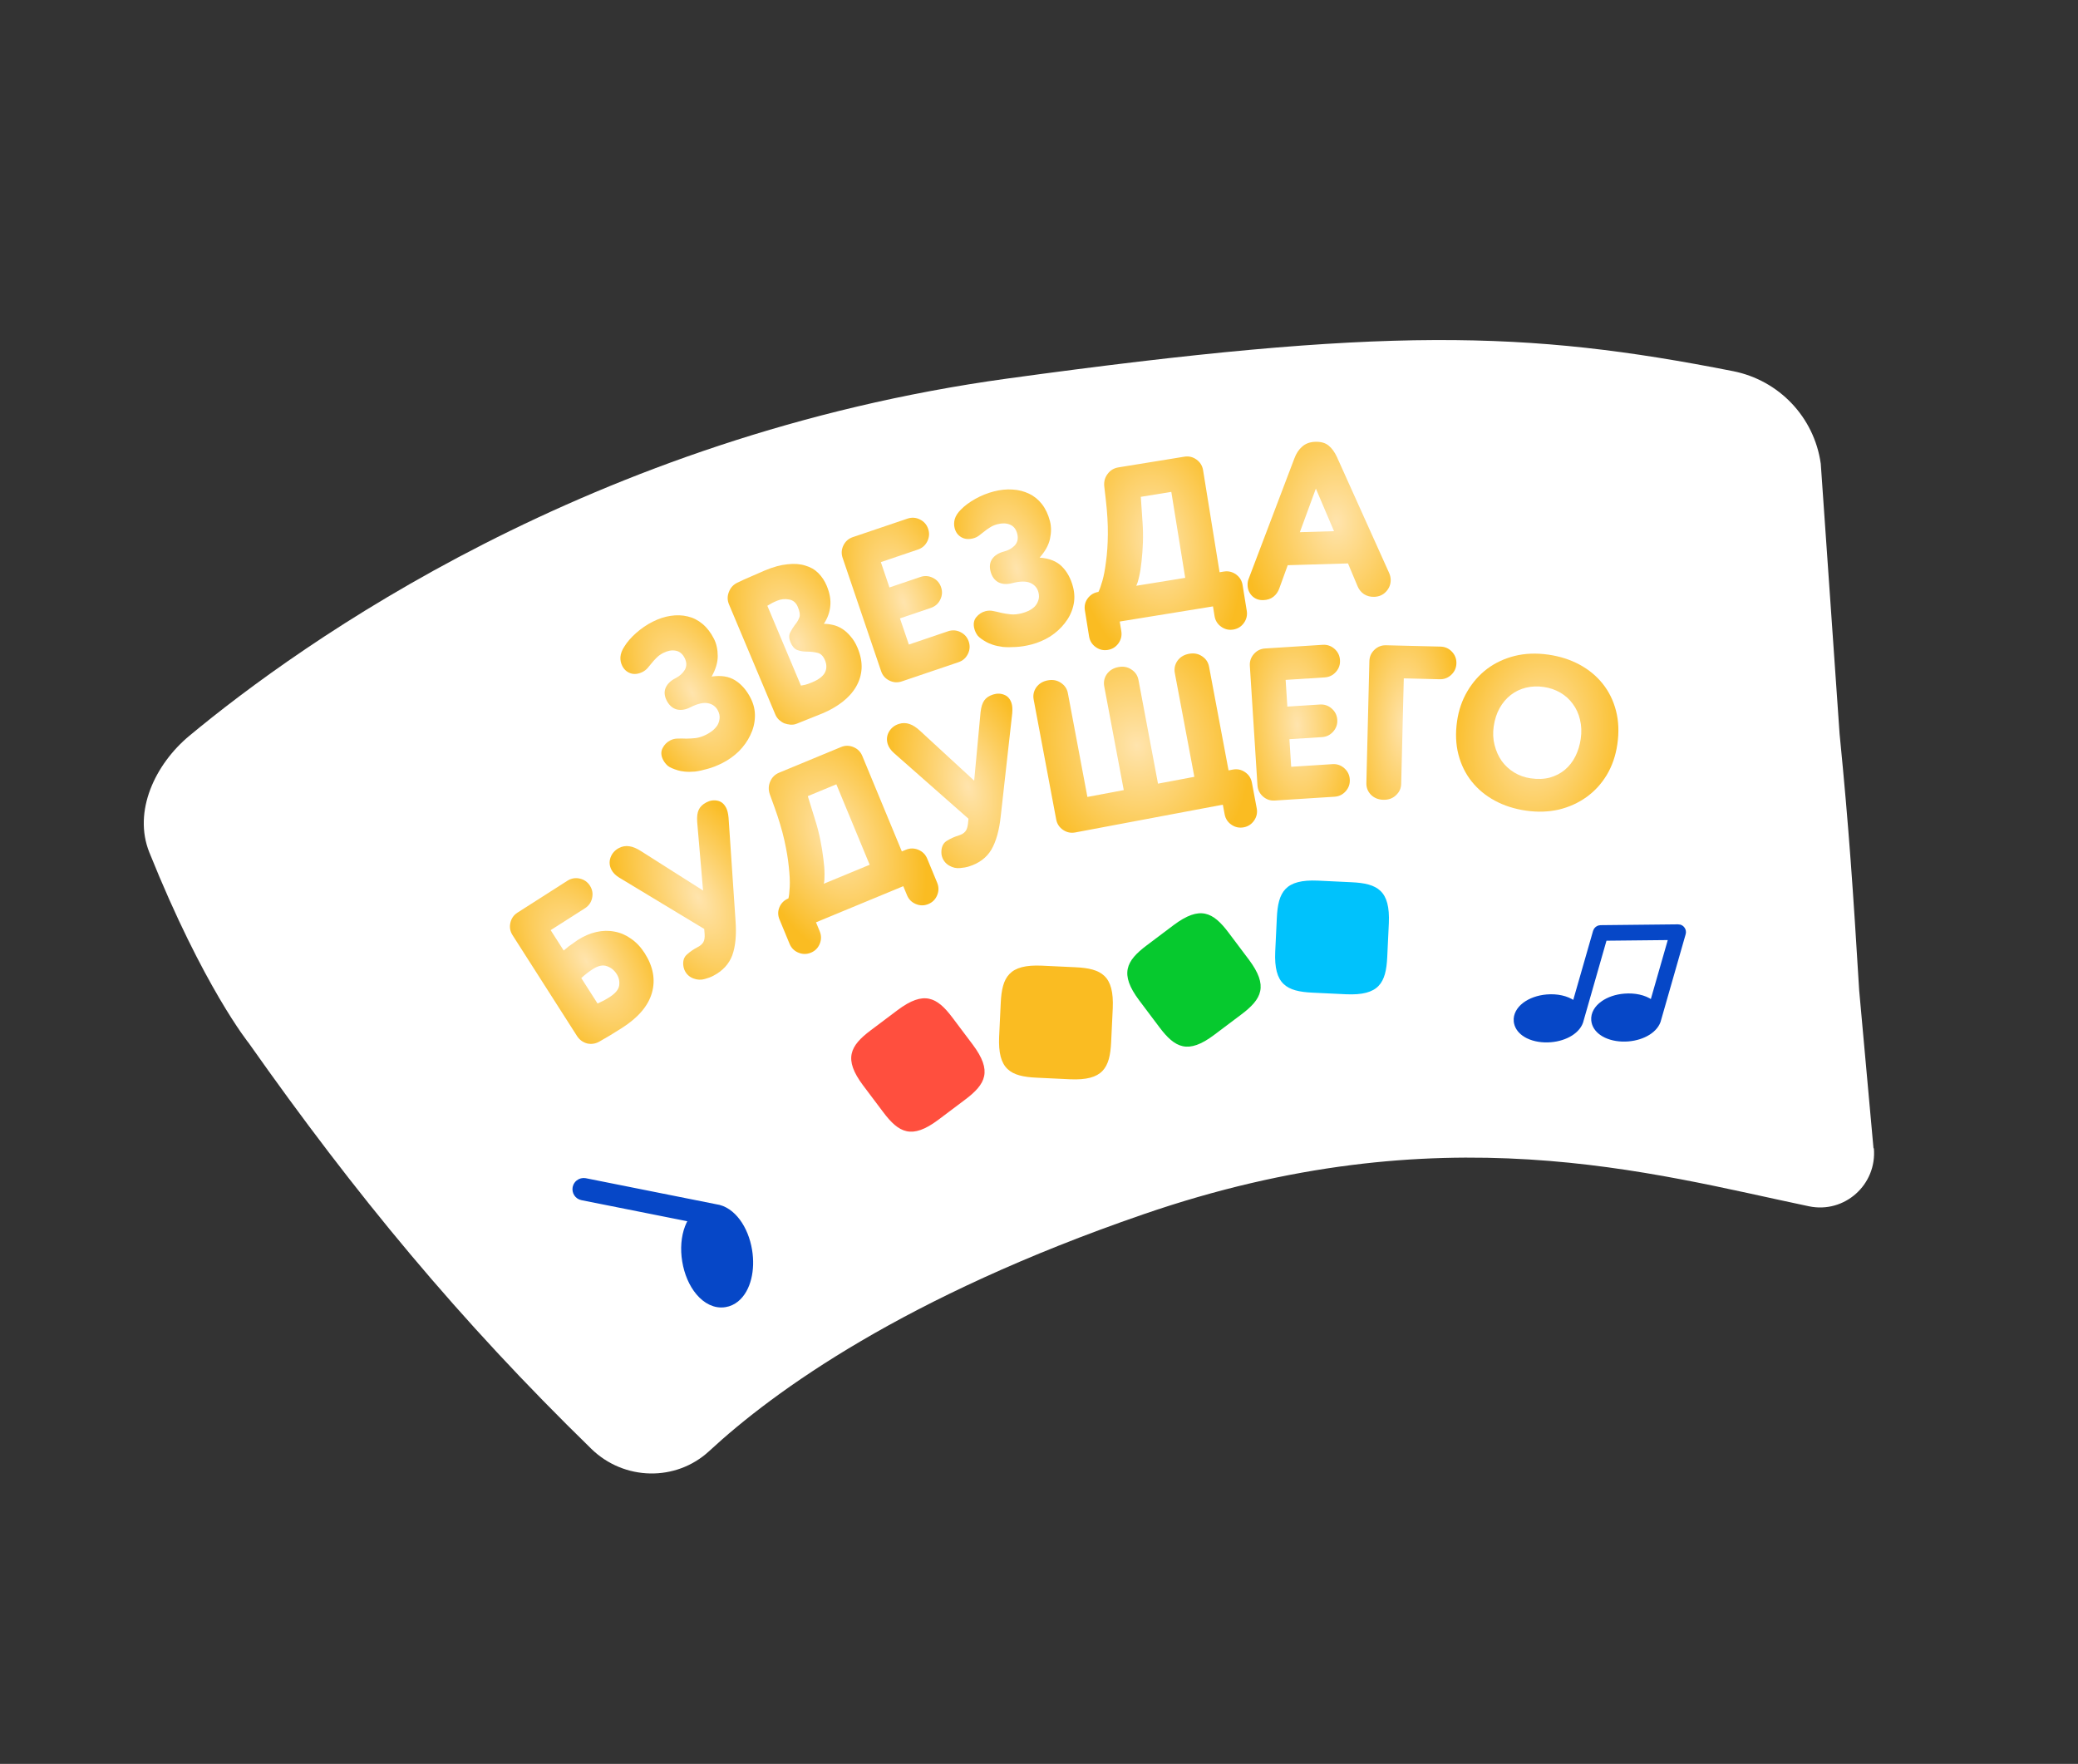<svg width="119" height="101" viewBox="0 0 119 101" fill="none" xmlns="http://www.w3.org/2000/svg">
<rect x="0" y="0" width="119" height="101" fill="#333333" stroke="none"/>
<path d="M107.31 65.75C107.494 67.833 105.629 69.503 103.586 69.071C94.576 67.187 82.542 63.654 65.477 69.531C51.81 74.236 44.324 79.653 40.619 83.084C38.707 84.857 35.73 84.782 33.865 82.962C26.303 75.594 20.348 68.389 14.254 59.739C14.254 59.739 11.647 56.515 8.554 48.813C7.604 46.457 8.887 43.755 10.846 42.13C17.255 36.81 33.829 24.96 57.69 21.676C79.348 18.697 87.402 18.918 99.25 21.253C101.877 21.774 103.894 23.886 104.269 26.551L105.347 42.02C105.891 47.517 106.117 50.959 106.47 56.724L107.289 65.754L107.31 65.75Z" fill="white"/>
<path d="M32.281 54.427C32.325 54.389 32.38 54.344 32.446 54.292C32.514 54.229 32.586 54.173 32.663 54.123C32.736 54.067 32.811 54.014 32.888 53.965C32.96 53.909 33.024 53.863 33.08 53.827C33.438 53.599 33.793 53.446 34.147 53.367C34.508 53.285 34.859 53.278 35.199 53.346C35.534 53.408 35.847 53.543 36.138 53.752C36.436 53.956 36.695 54.229 36.914 54.572C37.407 55.343 37.546 56.101 37.334 56.848C37.121 57.595 36.552 58.264 35.628 58.855C35.131 59.172 34.704 59.43 34.348 59.628C34.119 59.764 33.879 59.805 33.626 59.749C33.376 59.682 33.18 59.537 33.037 59.312L29.352 53.547C29.213 53.331 29.171 53.096 29.227 52.843C29.283 52.591 29.419 52.395 29.636 52.257L32.493 50.432C32.71 50.293 32.944 50.251 33.197 50.307C33.449 50.363 33.645 50.499 33.784 50.716C33.922 50.933 33.964 51.168 33.908 51.42C33.853 51.673 33.716 51.868 33.499 52.007L31.535 53.261L32.281 54.427ZM34.22 57.462C34.369 57.386 34.494 57.327 34.594 57.282C34.689 57.231 34.786 57.174 34.884 57.112C35.234 56.888 35.425 56.663 35.457 56.435C35.492 56.196 35.444 55.975 35.314 55.772C35.176 55.555 34.992 55.406 34.763 55.326C34.529 55.238 34.259 55.293 33.951 55.49C33.734 55.628 33.513 55.799 33.287 56.002L34.22 57.462Z" fill="url(#paint0_radial_94_3708)"/>
<path d="M35.018 49.808C34.898 49.58 34.879 49.346 34.961 49.107C35.049 48.864 35.211 48.681 35.447 48.557C35.638 48.458 35.837 48.424 36.042 48.458C36.243 48.484 36.471 48.58 36.727 48.747L40.262 50.992L39.925 47.062C39.905 46.773 39.934 46.542 40.013 46.37C40.092 46.197 40.238 46.056 40.451 45.944C40.665 45.833 40.878 45.801 41.091 45.849C41.3 45.89 41.464 46.025 41.583 46.253C41.652 46.385 41.698 46.572 41.721 46.813L42.121 52.72C42.181 53.533 42.118 54.194 41.934 54.703C41.746 55.204 41.383 55.595 40.845 55.876C40.705 55.949 40.545 56.009 40.363 56.057C40.153 56.12 39.937 56.111 39.716 56.029C39.495 55.948 39.331 55.804 39.224 55.598C39.173 55.502 39.142 55.387 39.128 55.254C39.105 54.994 39.178 54.792 39.346 54.648C39.518 54.492 39.722 54.353 39.957 54.23C40.105 54.153 40.211 54.06 40.276 53.951C40.341 53.843 40.366 53.684 40.351 53.476L40.329 53.192L35.46 50.252C35.254 50.125 35.106 49.977 35.018 49.808Z" fill="url(#paint1_radial_94_3708)"/>
<path d="M46.73 52.812L46.944 53.33C47.043 53.568 47.042 53.806 46.943 54.045C46.844 54.284 46.676 54.452 46.438 54.551C46.2 54.649 45.962 54.649 45.723 54.55C45.484 54.451 45.315 54.283 45.217 54.045L44.64 52.651C44.541 52.413 44.539 52.181 44.634 51.953C44.733 51.714 44.905 51.544 45.151 51.442C45.186 51.31 45.211 51.089 45.226 50.777C45.241 50.465 45.223 50.086 45.173 49.639C45.13 49.189 45.045 48.68 44.918 48.112C44.788 47.536 44.601 46.912 44.359 46.239L44.083 45.477C43.997 45.225 44.005 44.983 44.107 44.752C44.206 44.513 44.378 44.343 44.624 44.241L48.159 42.778C48.397 42.679 48.635 42.679 48.874 42.779C49.113 42.877 49.282 43.046 49.38 43.284L51.645 48.753L51.875 48.658C52.113 48.559 52.352 48.56 52.591 48.659C52.829 48.758 52.998 48.926 53.097 49.164L53.669 50.546C53.767 50.784 53.767 51.022 53.668 51.261C53.569 51.5 53.401 51.668 53.163 51.767C52.925 51.865 52.687 51.865 52.448 51.766C52.209 51.667 52.04 51.499 51.942 51.261L51.727 50.743L46.73 52.812ZM49.803 49.516L47.895 44.91L46.26 45.587L46.696 46.998C46.809 47.356 46.903 47.726 46.98 48.108C47.054 48.482 47.111 48.836 47.151 49.171C47.195 49.494 47.217 49.786 47.217 50.047C47.221 50.297 47.208 50.482 47.177 50.603L49.803 49.516Z" fill="url(#paint2_radial_94_3708)"/>
<path d="M50.837 42.605C50.76 42.359 50.783 42.126 50.906 41.904C51.036 41.681 51.228 41.53 51.482 41.45C51.688 41.386 51.889 41.389 52.085 41.458C52.278 41.52 52.486 41.655 52.708 41.864L55.788 44.702L56.154 40.775C56.186 40.487 56.256 40.265 56.364 40.109C56.472 39.954 56.641 39.84 56.871 39.768C57.101 39.696 57.317 39.703 57.517 39.788C57.716 39.866 57.853 40.028 57.93 40.273C57.974 40.416 57.986 40.608 57.966 40.849L57.309 46.734C57.223 47.544 57.044 48.183 56.772 48.651C56.498 49.111 56.071 49.431 55.492 49.612C55.342 49.659 55.173 49.69 54.986 49.705C54.767 49.729 54.557 49.682 54.354 49.562C54.151 49.443 54.016 49.272 53.946 49.05C53.914 48.947 53.903 48.828 53.914 48.695C53.937 48.435 54.044 48.249 54.236 48.137C54.432 48.015 54.658 47.914 54.911 47.835C55.07 47.785 55.191 47.713 55.274 47.617C55.358 47.522 55.41 47.37 55.433 47.163L55.462 46.88L51.194 43.12C51.013 42.959 50.894 42.787 50.837 42.605Z" fill="url(#paint3_radial_94_3708)"/>
<path d="M71.968 46.281C72.016 46.535 71.967 46.768 71.821 46.981C71.675 47.195 71.475 47.325 71.222 47.373C70.969 47.42 70.736 47.371 70.522 47.225C70.309 47.08 70.178 46.88 70.131 46.627L70.027 46.076L61.576 47.666C61.323 47.714 61.09 47.664 60.876 47.519C60.663 47.373 60.532 47.173 60.485 46.92L59.195 40.061C59.147 39.808 59.196 39.575 59.342 39.361C59.496 39.146 59.716 39.012 60.002 38.958C60.287 38.904 60.537 38.951 60.751 39.096C60.972 39.241 61.107 39.439 61.154 39.693L62.272 45.633L64.354 45.241L63.236 39.301C63.189 39.048 63.238 38.814 63.384 38.601C63.538 38.386 63.758 38.252 64.043 38.198C64.329 38.144 64.579 38.19 64.792 38.336C65.014 38.48 65.148 38.679 65.196 38.932L66.314 44.872L68.396 44.481L67.278 38.54C67.231 38.287 67.28 38.054 67.426 37.84C67.58 37.626 67.799 37.491 68.085 37.437C68.371 37.384 68.621 37.43 68.834 37.575C69.056 37.72 69.19 37.919 69.238 38.172L70.355 44.112L70.6 44.066C70.853 44.018 71.087 44.067 71.3 44.213C71.513 44.359 71.644 44.559 71.692 44.812L71.968 46.281Z" fill="url(#paint4_radial_94_3708)"/>
<path d="M76.305 43.755C76.562 43.738 76.787 43.815 76.981 43.986C77.175 44.157 77.281 44.371 77.297 44.628C77.313 44.885 77.236 45.11 77.066 45.304C76.895 45.498 76.681 45.604 76.424 45.62L73.003 45.839C72.746 45.855 72.521 45.778 72.327 45.607C72.133 45.436 72.028 45.222 72.011 44.965L71.575 38.125C71.558 37.868 71.636 37.642 71.806 37.448C71.977 37.254 72.191 37.149 72.448 37.132L75.744 36.922C76.001 36.905 76.227 36.983 76.421 37.153C76.615 37.324 76.72 37.538 76.736 37.795C76.753 38.052 76.676 38.278 76.505 38.472C76.334 38.666 76.12 38.771 75.863 38.788L73.624 38.931L73.722 40.46L75.588 40.341C75.845 40.325 76.07 40.402 76.264 40.573C76.458 40.743 76.563 40.957 76.58 41.214C76.596 41.471 76.519 41.697 76.348 41.891C76.177 42.085 75.964 42.19 75.707 42.207L73.841 42.326L73.942 43.906L76.305 43.755Z" fill="url(#paint5_radial_94_3708)"/>
<path d="M80.39 38.843L80.241 44.886C80.235 45.143 80.134 45.361 79.938 45.539C79.751 45.717 79.512 45.803 79.221 45.796C78.931 45.789 78.692 45.691 78.506 45.504C78.327 45.317 78.241 45.094 78.248 44.837L78.42 37.86C78.426 37.602 78.523 37.385 78.71 37.206C78.897 37.028 79.12 36.942 79.377 36.948L82.492 37.025C82.75 37.031 82.967 37.128 83.146 37.315C83.324 37.502 83.41 37.725 83.403 37.982C83.397 38.239 83.3 38.457 83.113 38.636C82.926 38.814 82.704 38.9 82.446 38.894L80.39 38.843Z" fill="url(#paint6_radial_94_3708)"/>
<path d="M87.388 46.417C86.73 46.322 86.136 46.132 85.606 45.846C85.077 45.56 84.634 45.194 84.279 44.748C83.923 44.302 83.67 43.788 83.519 43.203C83.368 42.619 83.343 41.982 83.442 41.291C83.533 40.666 83.728 40.098 84.028 39.587C84.328 39.077 84.705 38.648 85.158 38.302C85.619 37.957 86.146 37.71 86.738 37.56C87.339 37.411 87.984 37.387 88.675 37.486C89.333 37.581 89.927 37.771 90.456 38.057C90.986 38.343 91.428 38.709 91.784 39.155C92.139 39.601 92.393 40.116 92.543 40.7C92.694 41.284 92.72 41.921 92.62 42.612C92.525 43.27 92.323 43.858 92.013 44.376C91.705 44.885 91.317 45.308 90.849 45.643C90.38 45.979 89.851 46.217 89.26 46.359C88.669 46.492 88.045 46.512 87.388 46.417ZM88.408 39.337C88.047 39.284 87.705 39.298 87.382 39.378C87.061 39.457 86.772 39.596 86.517 39.794C86.261 39.993 86.049 40.243 85.879 40.546C85.71 40.849 85.597 41.198 85.54 41.593C85.486 41.963 85.502 42.318 85.588 42.657C85.673 42.997 85.809 43.302 85.997 43.573C86.186 43.835 86.423 44.054 86.708 44.229C86.994 44.404 87.309 44.517 87.654 44.567C88.066 44.626 88.433 44.611 88.756 44.524C89.089 44.429 89.374 44.281 89.613 44.081C89.861 43.873 90.062 43.616 90.215 43.311C90.368 43.006 90.471 42.672 90.523 42.31C90.58 41.916 90.566 41.548 90.481 41.209C90.403 40.87 90.266 40.569 90.069 40.306C89.88 40.044 89.643 39.829 89.356 39.662C89.07 39.495 88.754 39.386 88.408 39.337Z" fill="url(#paint7_radial_94_3708)"/>
<path d="M36.802 38.474C36.557 38.597 36.328 38.624 36.116 38.555C35.904 38.485 35.743 38.343 35.634 38.128C35.555 37.973 35.52 37.804 35.53 37.622C35.544 37.429 35.619 37.228 35.756 37.02C35.914 36.763 36.138 36.505 36.426 36.248C36.722 35.987 37.037 35.772 37.371 35.603C37.719 35.427 38.062 35.314 38.401 35.264C38.746 35.211 39.073 35.222 39.383 35.298C39.688 35.368 39.969 35.509 40.227 35.724C40.485 35.938 40.704 36.222 40.885 36.578C41.028 36.86 41.1 37.186 41.102 37.557C41.105 37.928 40.988 38.323 40.752 38.74C41.298 38.659 41.751 38.733 42.109 38.962C42.467 39.19 42.759 39.527 42.985 39.971C43.166 40.327 43.248 40.69 43.231 41.062C43.218 41.422 43.129 41.769 42.964 42.104C42.806 42.435 42.588 42.741 42.311 43.021C42.03 43.293 41.715 43.517 41.367 43.693C41.07 43.843 40.786 43.954 40.515 44.026C40.255 44.101 40.016 44.153 39.797 44.18C39.574 44.199 39.378 44.2 39.211 44.182C39.044 44.164 38.909 44.139 38.809 44.106C38.556 44.029 38.369 43.947 38.25 43.858C38.134 43.758 38.042 43.642 37.974 43.509C37.85 43.264 37.84 43.041 37.943 42.84C38.045 42.639 38.193 42.49 38.386 42.393C38.52 42.325 38.661 42.291 38.809 42.291C38.966 42.286 39.129 42.287 39.3 42.294C39.468 42.293 39.644 42.283 39.83 42.264C40.023 42.24 40.227 42.175 40.443 42.066C40.561 42.006 40.678 41.933 40.793 41.847C40.911 41.75 41.007 41.645 41.081 41.534C41.151 41.415 41.193 41.286 41.207 41.149C41.225 41 41.194 40.848 41.115 40.693C40.998 40.463 40.81 40.321 40.549 40.267C40.289 40.212 39.947 40.291 39.524 40.505C39.25 40.644 38.99 40.682 38.744 40.62C38.502 40.547 38.313 40.377 38.178 40.11C38.046 39.851 38.026 39.61 38.118 39.387C38.217 39.16 38.404 38.977 38.678 38.838C38.915 38.718 39.095 38.558 39.216 38.357C39.334 38.148 39.331 37.922 39.207 37.677C39.083 37.433 38.909 37.293 38.685 37.257C38.469 37.217 38.236 37.261 37.983 37.388C37.828 37.467 37.698 37.56 37.595 37.668C37.495 37.765 37.402 37.868 37.317 37.976C37.236 38.073 37.155 38.17 37.074 38.267C36.996 38.352 36.905 38.421 36.802 38.474Z" fill="url(#paint8_radial_94_3708)"/>
<path d="M43.797 32.666C44.279 32.464 44.712 32.346 45.094 32.311C45.481 32.266 45.82 32.291 46.112 32.385C46.408 32.468 46.658 32.611 46.861 32.814C47.063 33.017 47.223 33.257 47.339 33.533C47.516 33.954 47.585 34.344 47.547 34.702C47.516 35.057 47.393 35.397 47.178 35.721C47.35 35.722 47.525 35.743 47.705 35.785C47.885 35.826 48.061 35.901 48.232 36.009C48.404 36.118 48.564 36.262 48.712 36.443C48.865 36.614 48.996 36.829 49.106 37.089C49.283 37.51 49.361 37.91 49.34 38.288C49.316 38.659 49.209 39.005 49.02 39.328C48.831 39.65 48.57 39.94 48.237 40.197C47.911 40.45 47.529 40.669 47.093 40.852C46.87 40.945 46.631 41.041 46.375 41.139C46.122 41.245 45.876 41.344 45.635 41.436C45.52 41.484 45.397 41.504 45.267 41.495C45.145 41.483 45.026 41.457 44.91 41.416C44.797 41.364 44.697 41.297 44.61 41.217C44.519 41.129 44.449 41.028 44.401 40.913L41.747 34.606C41.647 34.369 41.646 34.131 41.743 33.892C41.838 33.645 42.002 33.468 42.236 33.361C42.475 33.242 42.733 33.126 43.008 33.01C43.281 32.887 43.544 32.772 43.797 32.666ZM45.867 39.258C45.935 39.247 46.014 39.232 46.105 39.212C46.203 39.189 46.341 39.14 46.517 39.066C46.877 38.915 47.116 38.734 47.234 38.522C47.349 38.303 47.352 38.063 47.243 37.803C47.143 37.565 47.003 37.426 46.823 37.384C46.651 37.339 46.451 37.315 46.224 37.311L46.129 37.31C45.966 37.306 45.804 37.275 45.644 37.216C45.488 37.146 45.365 37.004 45.275 36.79C45.181 36.568 45.171 36.383 45.244 36.235C45.322 36.076 45.41 35.931 45.508 35.8L45.569 35.721C45.658 35.611 45.727 35.487 45.778 35.349C45.828 35.211 45.798 35.012 45.688 34.752C45.585 34.506 45.417 34.365 45.185 34.327C44.95 34.282 44.721 34.306 44.499 34.399C44.384 34.447 44.286 34.492 44.205 34.535C44.131 34.575 44.044 34.625 43.943 34.686L45.867 39.258Z" fill="url(#paint9_radial_94_3708)"/>
<path d="M54.289 36.147C54.533 36.064 54.771 36.08 55.003 36.194C55.235 36.309 55.392 36.488 55.475 36.732C55.558 36.976 55.542 37.214 55.428 37.445C55.314 37.677 55.135 37.834 54.891 37.917L51.645 39.017C51.401 39.099 51.163 39.084 50.931 38.969C50.699 38.855 50.541 38.676 50.459 38.432L48.254 31.941C48.171 31.698 48.187 31.46 48.301 31.228C48.415 30.996 48.594 30.839 48.838 30.756L51.966 29.697C52.21 29.614 52.448 29.63 52.68 29.744C52.912 29.859 53.069 30.038 53.152 30.282C53.235 30.526 53.219 30.763 53.105 30.995C52.991 31.227 52.812 31.384 52.568 31.467L50.443 32.187L50.936 33.638L52.707 33.038C52.95 32.955 53.188 32.971 53.42 33.086C53.652 33.2 53.81 33.379 53.892 33.623C53.975 33.867 53.96 34.105 53.845 34.337C53.731 34.568 53.552 34.725 53.308 34.808L51.537 35.408L52.047 36.907L54.289 36.147Z" fill="url(#paint10_radial_94_3708)"/>
<path d="M55.734 30.826C55.469 30.895 55.24 30.872 55.048 30.759C54.855 30.646 54.729 30.473 54.669 30.239C54.625 30.07 54.628 29.898 54.677 29.722C54.732 29.536 54.848 29.356 55.026 29.181C55.236 28.964 55.509 28.761 55.846 28.57C56.191 28.378 56.545 28.236 56.907 28.142C57.285 28.044 57.645 28.007 57.985 28.031C58.334 28.052 58.651 28.133 58.936 28.274C59.22 28.407 59.464 28.606 59.67 28.87C59.875 29.134 60.028 29.46 60.128 29.846C60.207 30.151 60.208 30.486 60.13 30.849C60.052 31.213 59.853 31.573 59.534 31.93C60.084 31.968 60.51 32.137 60.811 32.437C61.111 32.737 61.324 33.128 61.449 33.611C61.548 33.997 61.55 34.37 61.455 34.729C61.365 35.078 61.203 35.399 60.969 35.691C60.744 35.981 60.466 36.233 60.135 36.447C59.802 36.653 59.447 36.805 59.069 36.903C58.747 36.986 58.446 37.034 58.166 37.046C57.896 37.064 57.651 37.063 57.431 37.043C57.21 37.014 57.019 36.973 56.859 36.92C56.7 36.867 56.574 36.814 56.483 36.76C56.252 36.631 56.088 36.51 55.99 36.398C55.899 36.276 55.834 36.142 55.797 35.998C55.728 35.732 55.766 35.512 55.909 35.338C56.053 35.163 56.23 35.049 56.439 34.995C56.584 34.958 56.729 34.955 56.874 34.986C57.027 35.015 57.187 35.051 57.352 35.094C57.516 35.129 57.691 35.157 57.876 35.177C58.07 35.196 58.283 35.175 58.516 35.115C58.645 35.081 58.775 35.035 58.905 34.976C59.042 34.906 59.158 34.825 59.254 34.731C59.348 34.63 59.416 34.513 59.46 34.382C59.509 34.24 59.512 34.085 59.468 33.916C59.404 33.667 59.25 33.488 59.007 33.379C58.765 33.27 58.414 33.275 57.956 33.393C57.658 33.47 57.396 33.452 57.169 33.339C56.949 33.216 56.801 33.009 56.726 32.72C56.653 32.438 56.685 32.198 56.823 32C56.968 31.799 57.19 31.66 57.488 31.583C57.745 31.517 57.955 31.398 58.117 31.228C58.276 31.049 58.322 30.827 58.253 30.562C58.185 30.296 58.045 30.122 57.835 30.039C57.633 29.954 57.395 29.947 57.121 30.017C56.953 30.061 56.806 30.125 56.682 30.208C56.563 30.282 56.451 30.362 56.345 30.45C56.245 30.527 56.145 30.604 56.045 30.682C55.95 30.749 55.847 30.797 55.734 30.826Z" fill="url(#paint11_radial_94_3708)"/>
<path d="M64.124 35.589L64.214 36.143C64.255 36.397 64.2 36.629 64.049 36.839C63.897 37.048 63.694 37.174 63.44 37.215C63.186 37.257 62.954 37.202 62.745 37.05C62.535 36.899 62.41 36.697 62.368 36.442L62.128 34.954C62.087 34.699 62.138 34.472 62.283 34.272C62.434 34.062 62.641 33.936 62.903 33.893C62.968 33.773 63.043 33.563 63.13 33.263C63.216 32.963 63.286 32.59 63.34 32.143C63.402 31.695 63.437 31.181 63.443 30.599C63.449 30.009 63.411 29.358 63.33 28.647L63.237 27.842C63.211 27.577 63.275 27.343 63.427 27.142C63.578 26.932 63.785 26.806 64.048 26.763L67.824 26.15C68.079 26.109 68.311 26.164 68.52 26.315C68.73 26.466 68.855 26.669 68.896 26.923L69.841 32.767L70.087 32.727C70.342 32.686 70.573 32.741 70.783 32.892C70.993 33.043 71.118 33.246 71.159 33.5L71.398 34.976C71.439 35.23 71.384 35.462 71.233 35.672C71.082 35.882 70.879 36.008 70.624 36.049C70.37 36.09 70.138 36.035 69.929 35.884C69.719 35.733 69.594 35.53 69.553 35.276L69.463 34.722L64.124 35.589ZM67.873 33.087L67.077 28.165L65.33 28.449L65.43 29.923C65.457 30.297 65.464 30.679 65.451 31.068C65.437 31.449 65.41 31.807 65.372 32.142C65.34 32.467 65.295 32.756 65.235 33.01C65.182 33.254 65.126 33.431 65.068 33.542L67.873 33.087Z" fill="url(#paint12_radial_94_3708)"/>
<path d="M77.195 32.261L73.744 32.364L73.258 33.7C73.189 33.893 73.077 34.05 72.922 34.172C72.768 34.292 72.574 34.356 72.342 34.363C72.084 34.371 71.87 34.29 71.699 34.12C71.536 33.951 71.452 33.75 71.445 33.517C71.441 33.376 71.459 33.259 71.498 33.166L74.122 26.256C74.23 25.962 74.382 25.733 74.576 25.569C74.771 25.397 75.022 25.306 75.329 25.297C75.645 25.288 75.896 25.36 76.083 25.512C76.271 25.664 76.43 25.884 76.563 26.171L79.554 32.815C79.608 32.938 79.636 33.062 79.64 33.186C79.647 33.444 79.562 33.671 79.384 33.867C79.207 34.064 78.977 34.166 78.695 34.175C78.471 34.181 78.274 34.129 78.104 34.017C77.943 33.906 77.823 33.756 77.743 33.567L77.195 32.261ZM75.355 27.977L74.439 30.473L76.395 30.415L75.355 27.977Z" fill="url(#paint13_radial_94_3708)"/>
<path d="M53.725 64.127C52.223 65.248 51.477 64.88 50.579 63.682L49.419 62.141C48.298 60.639 48.667 59.893 49.864 58.995L51.406 57.836C52.907 56.714 53.654 57.083 54.551 58.28L55.711 59.822C56.832 61.324 56.464 62.07 55.266 62.968L53.725 64.127Z" fill="#FF4F3E"/>
<path d="M61.282 61.8C63.154 61.882 63.563 61.158 63.632 59.663L63.724 57.736C63.806 55.864 63.082 55.454 61.587 55.385L59.66 55.294C57.788 55.211 57.378 55.936 57.309 57.431L57.217 59.358C57.135 61.23 57.859 61.64 59.355 61.708L61.282 61.8Z" fill="#FABC22"/>
<path d="M69.534 59.256C68.035 60.385 67.286 60.008 66.389 58.812L65.23 57.271C64.108 55.77 64.477 55.024 65.675 54.127L67.216 52.967C68.718 51.846 69.464 52.214 70.362 53.411L71.521 54.952C72.642 56.453 72.274 57.199 71.076 58.096L69.534 59.256Z" fill="#06C92E"/>
<path d="M77.092 56.932C78.964 57.014 79.374 56.29 79.443 54.795L79.534 52.868C79.617 50.995 78.892 50.586 77.397 50.517L75.47 50.425C73.598 50.343 73.188 51.068 73.12 52.562L73.028 54.489C72.945 56.362 73.67 56.772 75.165 56.84L77.092 56.932Z" fill="#00C2FC"/>
<path d="M86.859 58.466L86.859 58.466C86.83 58.125 87.011 57.812 87.315 57.572L87.316 57.572L87.316 57.572C87.647 57.315 88.101 57.157 88.591 57.116L88.591 57.116C89.157 57.07 89.703 57.184 90.086 57.454L90.09 57.457C90.118 57.477 90.158 57.505 90.194 57.54L91.398 53.346L91.399 53.342L91.399 53.342C91.434 53.232 91.533 53.152 91.654 53.149L91.657 53.149L91.657 53.149L96.098 53.102C96.155 53.1 96.211 53.116 96.259 53.15C96.26 53.151 96.26 53.151 96.26 53.151C96.267 53.155 96.298 53.176 96.323 53.213C96.373 53.281 96.389 53.37 96.364 53.45L94.964 58.338C94.898 58.653 94.669 58.915 94.368 59.104C94.064 59.295 93.67 59.422 93.243 59.458L93.243 59.458C92.783 59.496 92.332 59.426 91.971 59.254L91.97 59.254C91.889 59.215 91.811 59.169 91.742 59.12C91.489 58.942 91.326 58.7 91.299 58.419L91.299 58.418C91.266 58.053 91.473 57.723 91.813 57.48L91.814 57.48C92.137 57.25 92.571 57.105 93.033 57.069C93.598 57.023 94.146 57.135 94.529 57.405L94.533 57.408C94.561 57.428 94.601 57.456 94.637 57.491L95.739 53.652L91.866 53.692L90.523 58.385C90.457 58.7 90.227 58.962 89.927 59.151C89.622 59.343 89.229 59.469 88.801 59.505L88.801 59.505C88.342 59.543 87.891 59.474 87.529 59.302L87.528 59.301C87.448 59.262 87.371 59.218 87.302 59.169L86.859 58.466ZM86.859 58.466L86.86 58.468C86.887 58.748 87.048 58.989 87.3 59.167L86.859 58.466ZM88.773 59.133C89.581 59.066 90.206 58.642 90.166 58.187C90.154 58.072 90.101 57.963 90.009 57.865L89.917 57.996L89.824 57.93M88.773 59.133L89.875 57.753L89.776 57.894C89.793 57.906 89.809 57.918 89.824 57.93M88.773 59.133C88.377 59.167 87.984 59.105 87.693 58.965L88.773 59.133ZM89.824 57.93C89.935 58.022 89.984 58.117 89.992 58.203C90.004 58.339 89.918 58.507 89.69 58.661C89.466 58.813 89.138 58.928 88.758 58.959L88.758 58.959C88.387 58.991 88.026 58.932 87.769 58.808C87.712 58.78 87.663 58.752 87.622 58.723C87.475 58.619 87.414 58.511 87.406 58.417L87.406 58.417C87.394 58.281 87.48 58.113 87.709 57.958C87.932 57.807 88.26 57.692 88.64 57.661L88.641 57.661C89.102 57.621 89.525 57.719 89.775 57.895L89.824 57.93ZM94.218 57.846L94.267 57.881C94.378 57.973 94.426 58.068 94.435 58.154C94.447 58.29 94.36 58.458 94.132 58.612C93.909 58.764 93.581 58.879 93.201 58.91L93.2 58.91C92.829 58.942 92.469 58.883 92.212 58.759C92.155 58.731 92.106 58.703 92.064 58.674C91.917 58.57 91.857 58.462 91.849 58.368L91.849 58.367C91.837 58.245 91.91 58.084 92.135 57.924C92.369 57.76 92.713 57.642 93.083 57.612L93.083 57.612C93.544 57.572 93.968 57.67 94.218 57.846Z" fill="#0647C7" stroke="#0647C7" stroke-width="0.348"/>
<path d="M40.084 73.942C39.706 73.492 39.442 72.871 39.331 72.197C39.219 71.523 39.268 70.85 39.482 70.298L39.482 70.297C39.562 70.093 39.665 69.906 39.791 69.745L33.35 68.462C33.139 68.421 33.016 68.218 33.055 68.021L33.056 68.014L33.056 68.014C33.079 67.911 33.139 67.842 33.187 67.803C33.277 67.73 33.387 67.707 33.487 67.723L33.498 67.725L33.498 67.725L40.962 69.215C41.432 69.272 41.845 69.579 42.156 69.997C42.472 70.421 42.704 70.985 42.807 71.609C42.898 72.159 42.879 72.701 42.762 73.17C42.646 73.636 42.427 74.05 42.099 74.316C41.926 74.456 41.728 74.549 41.512 74.584C40.984 74.675 40.477 74.41 40.084 73.942ZM40.084 73.942L40.256 73.799L40.084 73.942ZM40.901 69.965C41.081 69.995 41.324 70.141 41.553 70.444C41.779 70.743 41.975 71.176 42.067 71.731L42.067 71.732C42.141 72.178 42.126 72.607 42.041 72.963C41.954 73.323 41.802 73.585 41.623 73.73C41.544 73.794 41.464 73.829 41.391 73.841L41.39 73.841C41.253 73.865 41.118 73.826 40.986 73.746C40.854 73.666 40.741 73.552 40.663 73.459L40.662 73.459C40.381 73.125 40.169 72.635 40.076 72.073C39.983 71.513 40.027 70.98 40.186 70.571C40.251 70.404 40.358 70.203 40.511 70.079L40.557 70.042C40.621 69.999 40.685 69.973 40.749 69.962C40.784 69.957 40.825 69.957 40.879 69.963L40.894 69.965L40.901 69.965Z" fill="#0647C7" stroke="#0647C7" stroke-width="0.53"/>
<defs>
<radialGradient id="paint0_radial_94_3708" cx="0" cy="0" r="1" gradientUnits="userSpaceOnUse" gradientTransform="translate(33.589 55.054) rotate(57.414) scale(7.762 3.881)">
<stop stop-color="#FFE4AD"/>
<stop offset="1" stop-color="#FABC22"/>
</radialGradient>
<radialGradient id="paint1_radial_94_3708" cx="0" cy="0" r="1" gradientUnits="userSpaceOnUse" gradientTransform="translate(39.98 51.391) rotate(62.415) scale(7.762 4.276)">
<stop stop-color="#FFE4AD"/>
<stop offset="1" stop-color="#FABC22"/>
</radialGradient>
<radialGradient id="paint2_radial_94_3708" cx="0" cy="0" r="1" gradientUnits="userSpaceOnUse" gradientTransform="translate(47.702 47.822) rotate(67.505) scale(7.762 4.802)">
<stop stop-color="#FFE4AD"/>
<stop offset="1" stop-color="#FABC22"/>
</radialGradient>
<radialGradient id="paint3_radial_94_3708" cx="0" cy="0" r="1" gradientUnits="userSpaceOnUse" gradientTransform="translate(55.438 45.045) rotate(72.661) scale(7.762 4.276)">
<stop stop-color="#FFE4AD"/>
<stop offset="1" stop-color="#FABC22"/>
</radialGradient>
<radialGradient id="paint4_radial_94_3708" cx="0" cy="0" r="1" gradientUnits="userSpaceOnUse" gradientTransform="translate(65.107 42.689) rotate(79.347) scale(7.762 6.446)">
<stop stop-color="#FFE4AD"/>
<stop offset="1" stop-color="#FABC22"/>
</radialGradient>
<radialGradient id="paint5_radial_94_3708" cx="0" cy="0" r="1" gradientUnits="userSpaceOnUse" gradientTransform="translate(74.292 41.51) rotate(86.351) scale(7.762 3.618)">
<stop stop-color="#FFE4AD"/>
<stop offset="1" stop-color="#FABC22"/>
</radialGradient>
<radialGradient id="paint6_radial_94_3708" cx="0" cy="0" r="1" gradientUnits="userSpaceOnUse" gradientTransform="translate(80.433 41.461) rotate(91.413) scale(7.762 3.223)">
<stop stop-color="#FFE4AD"/>
<stop offset="1" stop-color="#FABC22"/>
</radialGradient>
<radialGradient id="paint7_radial_94_3708" cx="0" cy="0" r="1" gradientUnits="userSpaceOnUse" gradientTransform="translate(88.075 42.083) rotate(98.204) scale(7.762 5.196)">
<stop stop-color="#FFE4AD"/>
<stop offset="1" stop-color="#FABC22"/>
</radialGradient>
<radialGradient id="paint8_radial_94_3708" cx="0" cy="0" r="1" gradientUnits="userSpaceOnUse" gradientTransform="translate(39.62 39.66) rotate(63.08) scale(7.762 3.684)">
<stop stop-color="#FFE4AD"/>
<stop offset="1" stop-color="#FABC22"/>
</radialGradient>
<radialGradient id="paint9_radial_94_3708" cx="0" cy="0" r="1" gradientUnits="userSpaceOnUse" gradientTransform="translate(45.664 36.801) rotate(67.179) scale(7.762 3.881)">
<stop stop-color="#FFE4AD"/>
<stop offset="1" stop-color="#FABC22"/>
</radialGradient>
<radialGradient id="paint10_radial_94_3708" cx="0" cy="0" r="1" gradientUnits="userSpaceOnUse" gradientTransform="translate(51.76 34.503) rotate(71.236) scale(7.762 3.618)">
<stop stop-color="#FFE4AD"/>
<stop offset="1" stop-color="#FABC22"/>
</radialGradient>
<radialGradient id="paint11_radial_94_3708" cx="0" cy="0" r="1" gradientUnits="userSpaceOnUse" gradientTransform="translate(58.231 32.587) rotate(75.506) scale(7.762 3.684)">
<stop stop-color="#FFE4AD"/>
<stop offset="1" stop-color="#FABC22"/>
</radialGradient>
<radialGradient id="paint12_radial_94_3708" cx="0" cy="0" r="1" gradientUnits="userSpaceOnUse" gradientTransform="translate(66.219 30.955) rotate(80.814) scale(7.762 4.802)">
<stop stop-color="#FFE4AD"/>
<stop offset="1" stop-color="#FABC22"/>
</radialGradient>
<radialGradient id="paint13_radial_94_3708" cx="0" cy="0" r="1" gradientUnits="userSpaceOnUse" gradientTransform="translate(76.534 29.874) rotate(88.397) scale(7.762 5.525)">
<stop stop-color="#FFE4AD"/>
<stop offset="1" stop-color="#FABC22"/>
</radialGradient>
</defs>
</svg>
